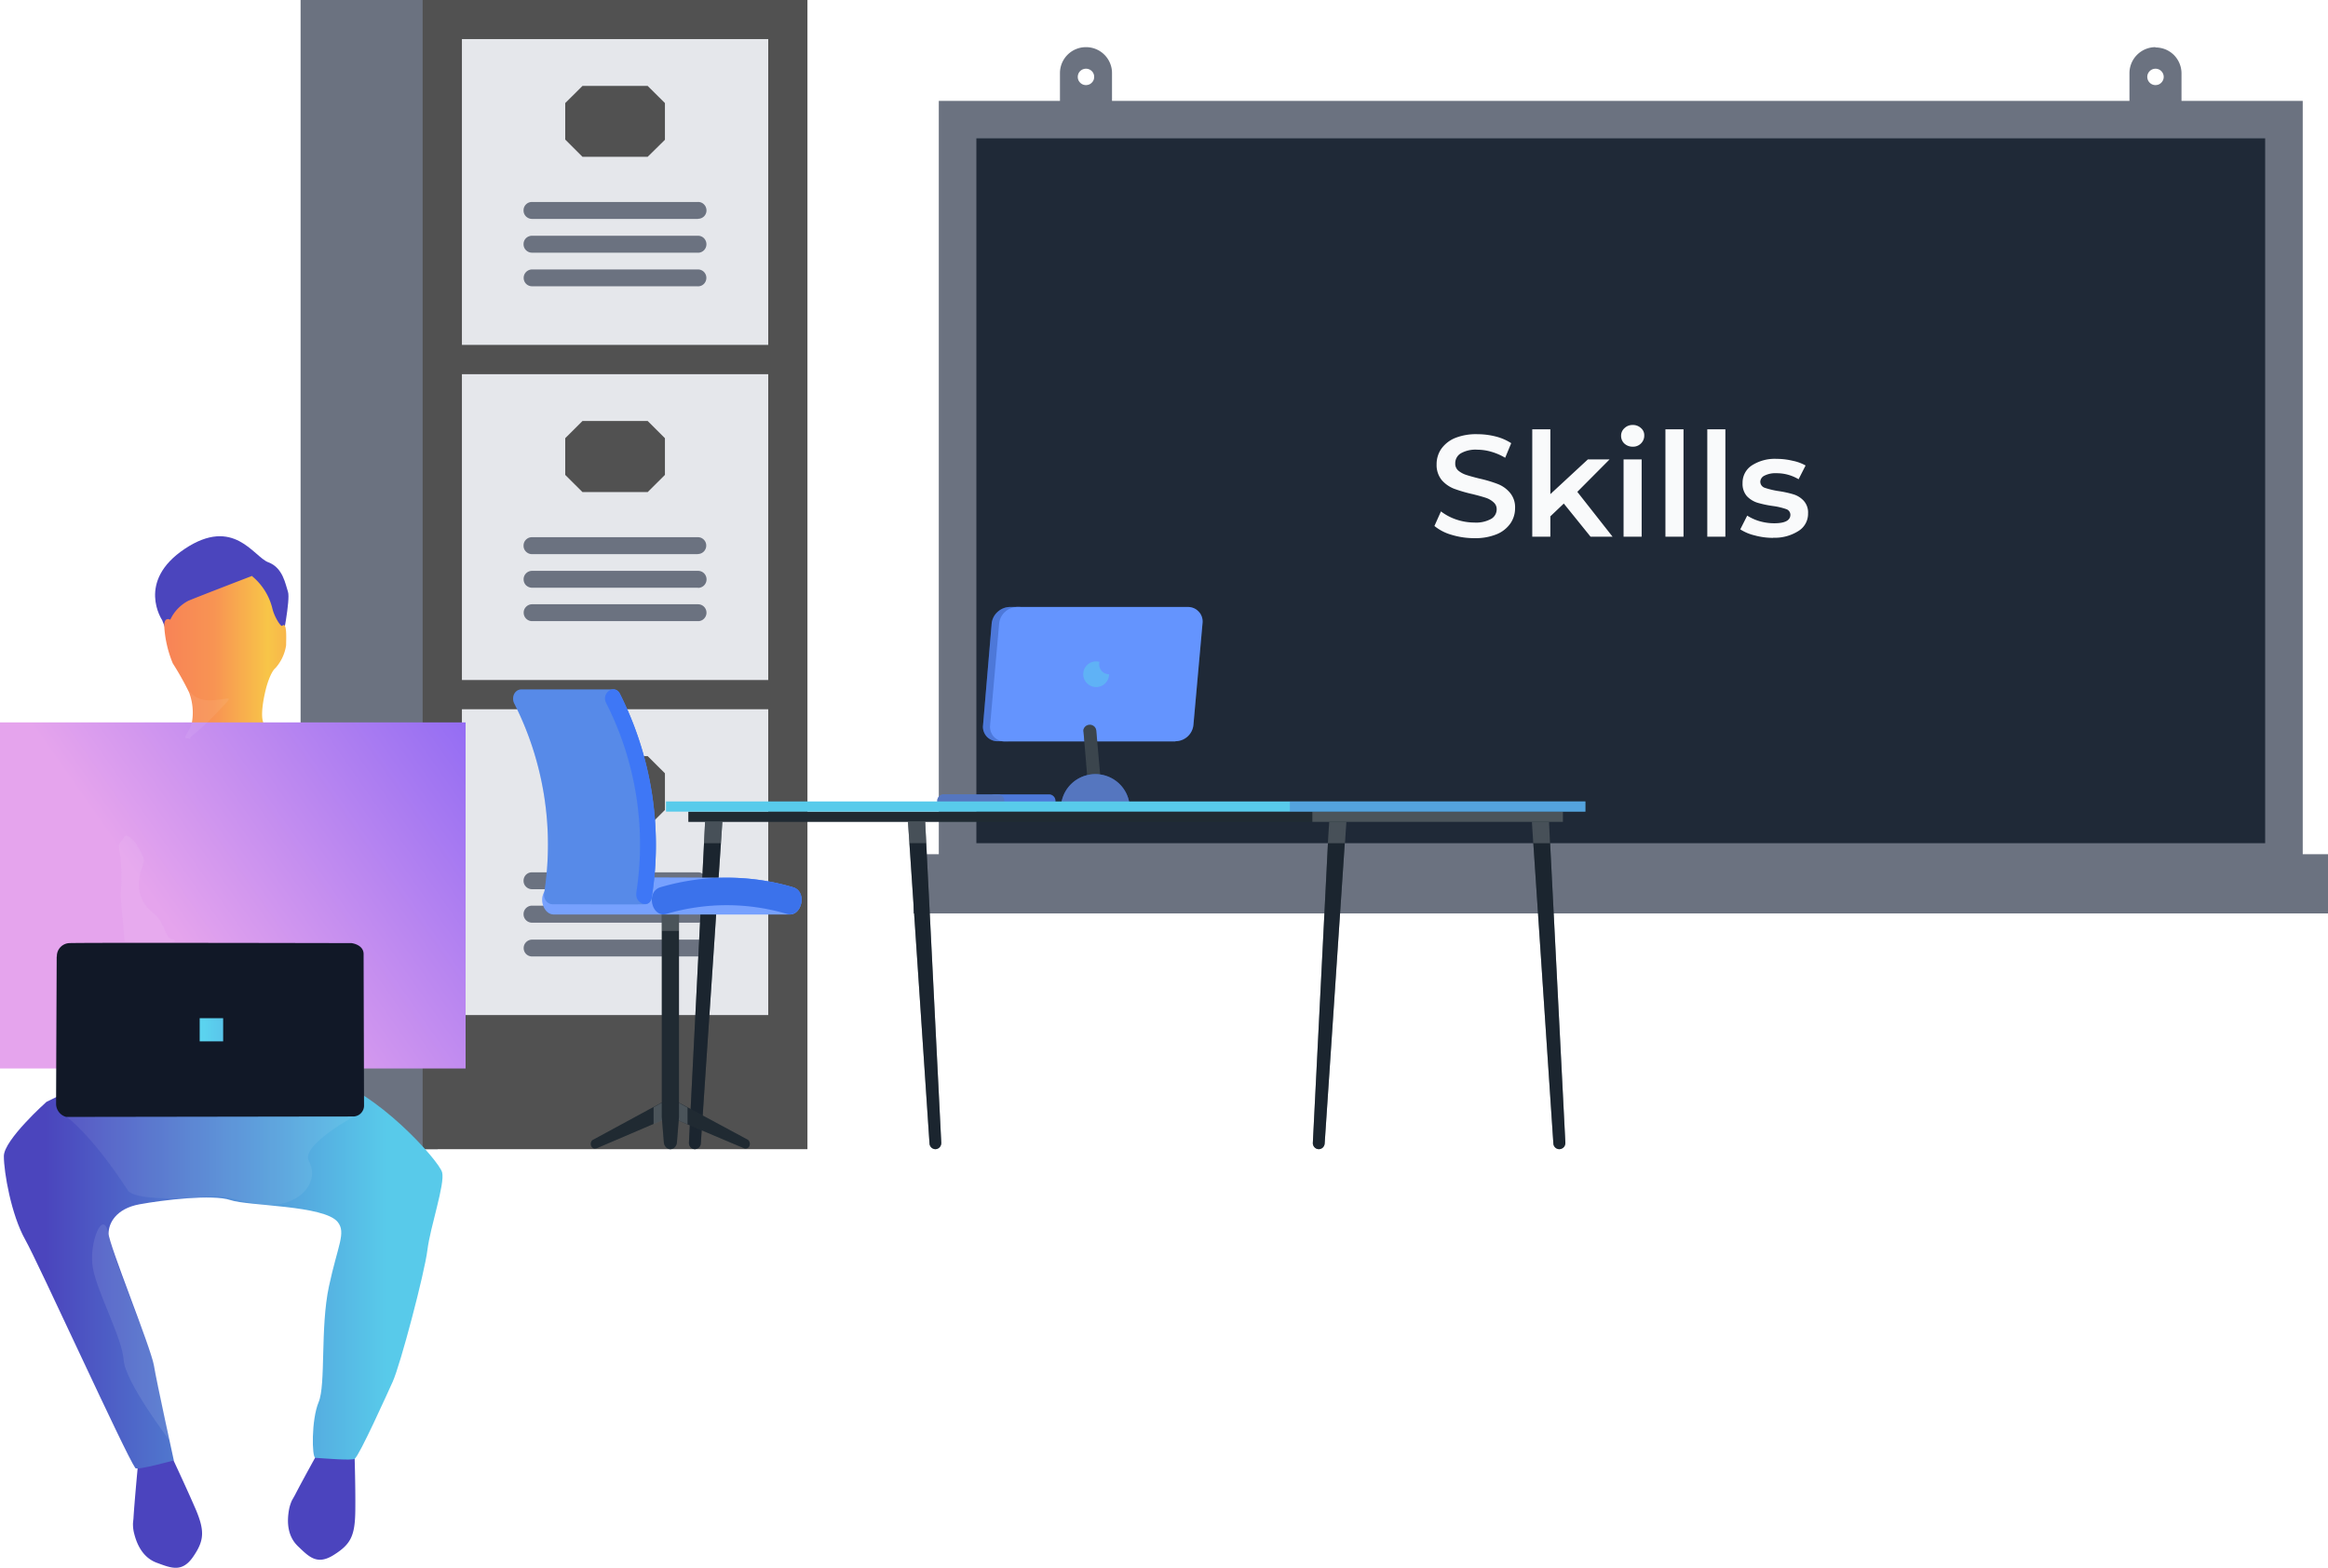 <svg xmlns="http://www.w3.org/2000/svg" xmlns:xlink="http://www.w3.org/1999/xlink" viewBox="0 0 386 259.94"><defs><style>.cls-1{fill:none;}.cls-2{clip-path:url(#clip-path);}.cls-11,.cls-15,.cls-3{fill:#6b7280;}.cls-4{fill:#515151;}.cls-5{fill:#e5e7eb;}.cls-6{clip-path:url(#clip-path-2);}.cls-7{fill:#1f2937;}.cls-12,.cls-22,.cls-32,.cls-34,.cls-8{fill:#f9fafb;}.cls-9{clip-path:url(#clip-path-3);}.cls-10{fill:#407bff;}.cls-11,.cls-12,.cls-13,.cls-15,.cls-17,.cls-18,.cls-20,.cls-22,.cls-24,.cls-26,.cls-32,.cls-34{isolation:isolate;}.cls-11,.cls-18,.cls-20,.cls-22,.cls-23{opacity:0.3;}.cls-12,.cls-24,.cls-25,.cls-26{opacity:0.2;}.cls-13{fill:#5bd1ef;}.cls-13,.cls-15,.cls-17{opacity:0.5;}.cls-14{fill:#263238;}.cls-16{clip-path:url(#clip-path-4);}.cls-17,.cls-18,.cls-26,.cls-36{fill:#111827;}.cls-19{fill:#58cbeb;}.cls-20{fill:#4b46be;}.cls-21{clip-path:url(#clip-path-5);}.cls-24{fill:#b6c98e;}.cls-27{clip-path:url(#clip-path-6);}.cls-28{fill:#4b44be;}.cls-29{fill:url(#linear-gradient);}.cls-30{fill:url(#linear-gradient-2);}.cls-31{fill:url(#linear-gradient-3);}.cls-32{opacity:0.1;}.cls-33{fill:url(#linear-gradient-4);}.cls-34,.cls-35{opacity:0.07;}.cls-37{fill:url(#linear-gradient-5);}</style><clipPath id="clip-path"><rect class="cls-1" x="49.84" width="84.04" height="190.56"/></clipPath><clipPath id="clip-path-2"><rect class="cls-1" x="151.47" y="7.82" width="234.53" height="143.65"/></clipPath><clipPath id="clip-path-3"><rect class="cls-1" x="155.38" y="100.65" width="43.97" height="33.23"/></clipPath><clipPath id="clip-path-4"><rect class="cls-1" x="110.43" y="132.9" width="152.45" height="57.66"/></clipPath><clipPath id="clip-path-5"><rect class="cls-1" x="85.02" y="114.33" width="47.88" height="76.22"/></clipPath><clipPath id="clip-path-6"><rect class="cls-1" y="88.93" width="77.2" height="171.01"/></clipPath><linearGradient id="linear-gradient" x1="-50.06" y1="162.63" x2="-85.81" y2="162.63" gradientTransform="matrix(1, 0, 0, -1, 0, 262)" gradientUnits="userSpaceOnUse"><stop offset="0" stop-color="#4b45bd"/><stop offset="1" stop-color="#58caea"/></linearGradient><linearGradient id="linear-gradient-2" x1="23.44" y1="144.16" x2="53.06" y2="144.16" gradientTransform="matrix(1, 0, 0, -1, 0, 262)" gradientUnits="userSpaceOnUse"><stop offset="0" stop-color="#f87b58"/><stop offset="0.41" stop-color="#f89453"/><stop offset="0.71" stop-color="#f8c548"/><stop offset="1" stop-color="#f89c51"/></linearGradient><linearGradient id="linear-gradient-3" x1="7.53" y1="52.08" x2="64.09" y2="52.08" xlink:href="#linear-gradient"/><linearGradient id="linear-gradient-4" x1="29.38" y1="107.07" x2="93.82" y2="152.14" gradientTransform="matrix(1, 0, 0, -1, 0, 262)" gradientUnits="userSpaceOnUse"><stop offset="0" stop-color="#e5a4ed"/><stop offset="1" stop-color="#7a5bf5"/></linearGradient><linearGradient id="linear-gradient-5" x1="37.68" y1="91.24" x2="33.85" y2="91.24" gradientTransform="matrix(1, 0, 0, -1, 0, 262)" gradientUnits="userSpaceOnUse"><stop offset="0" stop-color="#59c2e9"/><stop offset="1" stop-color="#5bd3ef"/></linearGradient></defs><g id="Layer_2" data-name="Layer 2"><g id="Layer_1-2" data-name="Layer 1"><g class="cls-2"><path class="cls-3" d="M72.57,0H49.84V190.56H72.57Z"/><path class="cls-4" d="M133.88,0H70.08V190.56h63.8Z"/><path class="cls-5" d="M127.38,6.48H76.59V57.19h50.79Z"/><path class="cls-3" d="M115.73,36.3H88.22a1.39,1.39,0,0,1-1-.41,1.34,1.34,0,0,1-.41-1h0a1.35,1.35,0,0,1,.41-1,1.39,1.39,0,0,1,1-.4h27.51a1.31,1.31,0,0,1,1,.41,1.27,1.27,0,0,1,.3.45,1.4,1.4,0,0,1,.11.53h0a1.38,1.38,0,0,1-.41,1,1.41,1.41,0,0,1-1,.4Z"/><path class="cls-3" d="M115.73,41.9H88.22a1.39,1.39,0,0,1-1-.41,1.36,1.36,0,0,1-.41-1h0a1.4,1.4,0,0,1,.1-.54,1.37,1.37,0,0,1,.3-.45,1.47,1.47,0,0,1,1-.41h27.51a1.39,1.39,0,0,1,1,.41,1.41,1.41,0,0,1,.41,1h0a1.4,1.4,0,0,1-.41,1,1.39,1.39,0,0,1-1,.41Z"/><path class="cls-3" d="M115.73,47.47H88.22a1.38,1.38,0,0,1-1.39-1.39h0a1.39,1.39,0,0,1,.1-.53,1.42,1.42,0,0,1,1.29-.87h27.51a1.39,1.39,0,0,1,1.39,1.4h0a1.43,1.43,0,0,1-.41,1,1.38,1.38,0,0,1-1,.4Z"/><path class="cls-4" d="M107.39,26H96.58l-2.86-2.86V17.09l2.86-2.84h10.81l2.86,2.84v6.09Z"/><path class="cls-5" d="M127.38,62.05H76.59v50.71h50.79Z"/><path class="cls-3" d="M115.73,91.89H88.22a1.39,1.39,0,0,1-1-.41,1.34,1.34,0,0,1-.41-1h0a1.44,1.44,0,0,1,.1-.54,1.37,1.37,0,0,1,.3-.45,1.44,1.44,0,0,1,.46-.31,1.39,1.39,0,0,1,.53-.1h27.51a1.39,1.39,0,0,1,.53.1,1.44,1.44,0,0,1,.46.31,1.37,1.37,0,0,1,.3.45,1.44,1.44,0,0,1,.1.54h0a1.4,1.4,0,0,1-1.39,1.39Z"/><path class="cls-3" d="M115.73,97.46H88.22a1.47,1.47,0,0,1-1-.41,1.37,1.37,0,0,1-.3-.45,1.39,1.39,0,0,1-.1-.53h0a1.37,1.37,0,0,1,.41-1,1.39,1.39,0,0,1,1-.41h27.51a1.39,1.39,0,0,1,1,.41,1.41,1.41,0,0,1,.41,1h0a1.4,1.4,0,0,1-.41,1,1.39,1.39,0,0,1-1,.41Z"/><path class="cls-3" d="M115.73,103H88.22a1.4,1.4,0,0,1-1.39-1.39h0a1.34,1.34,0,0,1,.41-1,1.39,1.39,0,0,1,1-.41h27.51a1.4,1.4,0,0,1,1.39,1.39h0a1.39,1.39,0,0,1-.41,1,1.34,1.34,0,0,1-1,.41Z"/><path class="cls-4" d="M107.39,81.6H96.58l-2.86-2.85V72.66l2.86-2.85h10.81l2.86,2.85v6.09Z"/><path class="cls-5" d="M127.38,117.61H76.59v50.71h50.79Z"/><path class="cls-3" d="M115.73,147.45H88.22a1.39,1.39,0,0,1-1-.41,1.34,1.34,0,0,1-.41-1h0a1.38,1.38,0,0,1,1.39-1.39h27.51a1.38,1.38,0,0,1,1,.4,1.43,1.43,0,0,1,.41,1h0a1.4,1.4,0,0,1-1.39,1.39Z"/><path class="cls-3" d="M115.73,153H88.22a1.39,1.39,0,0,1-1-.41,1.37,1.37,0,0,1-.41-1h0a1.36,1.36,0,0,1,.41-1,1.39,1.39,0,0,1,1-.41h27.51a1.39,1.39,0,0,1,1,.41,1.4,1.4,0,0,1,.41,1h0a1.41,1.41,0,0,1-.41,1,1.39,1.39,0,0,1-1,.41Z"/><path class="cls-3" d="M115.73,158.6H88.22a1.38,1.38,0,0,1-1.39-1.39h0a1.39,1.39,0,0,1,.1-.53,1.42,1.42,0,0,1,1.29-.87h27.51a1.39,1.39,0,0,1,1.39,1.4h0a1.43,1.43,0,0,1-.41,1,1.38,1.38,0,0,1-1,.4Z"/><path class="cls-4" d="M107.39,137.16H96.58l-2.86-2.85v-6.08l2.86-2.85h10.81l2.86,2.85v6.08Z"/></g><g class="cls-6"><path class="cls-3" d="M180.06,7.82a4.3,4.3,0,0,0-4.31,4.3V19.6h8.63V12.12a4.23,4.23,0,0,0-.33-1.65,4.29,4.29,0,0,0-4-2.65Zm0,6.29a1.38,1.38,0,0,1-.76-.23,1.49,1.49,0,0,1-.5-.61,1.42,1.42,0,0,1-.07-.79,1.3,1.3,0,0,1,.37-.69,1.36,1.36,0,0,1,.7-.37,1.33,1.33,0,0,1,.79.08,1.36,1.36,0,0,1,.61.5,1.3,1.3,0,0,1,.22.76,1.34,1.34,0,0,1-.1.52,1.28,1.28,0,0,1-.3.43,1.23,1.23,0,0,1-.44.3A1.5,1.5,0,0,1,180.06,14.11Z"/><path class="cls-3" d="M357.4,7.82a4.32,4.32,0,0,0-4.32,4.3V19.6h8.63V12.12a4.35,4.35,0,0,0-1.26-3,4.39,4.39,0,0,0-1.4-.93,4.48,4.48,0,0,0-1.65-.32Zm0,6.29a1.36,1.36,0,0,1-.76-.23,1.41,1.41,0,0,1-.5-.61,1.43,1.43,0,0,1-.08-.79,1.39,1.39,0,0,1,.38-.69,1.33,1.33,0,0,1,.7-.37,1.36,1.36,0,0,1,1.39.58,1.38,1.38,0,0,1,.23.76,1.35,1.35,0,0,1-.11.52,1.42,1.42,0,0,1-.29.43,1.43,1.43,0,0,1-.44.3,1.55,1.55,0,0,1-.52.1Z"/><path class="cls-3" d="M381.81,16.73H155.66V146H381.81Z"/><path class="cls-7" d="M375.58,22.94H161.89V139.82H375.58Z"/><path class="cls-3" d="M386,141.65H151.47v9.82H386Z"/><path class="cls-8" d="M244.46,89.24a12.81,12.81,0,0,1-3.76-.55,7.83,7.83,0,0,1-2.86-1.47l1.08-2.42a8.84,8.84,0,0,0,2.52,1.34,9.43,9.43,0,0,0,3,.51,5.16,5.16,0,0,0,2.79-.6,1.82,1.82,0,0,0,.93-1.59,1.46,1.46,0,0,0-.52-1.17,3.51,3.51,0,0,0-1.3-.75q-.8-.26-2.16-.6a24.2,24.2,0,0,1-3.12-.91,5.28,5.28,0,0,1-2-1.41A3.94,3.94,0,0,1,238.2,77a4.51,4.51,0,0,1,.74-2.52,5.27,5.27,0,0,1,2.28-1.83A9.35,9.35,0,0,1,245,72a12.31,12.31,0,0,1,3,.38,8.5,8.5,0,0,1,2.57,1.11l-1,2.42a9.72,9.72,0,0,0-2.31-1,8.37,8.37,0,0,0-2.33-.34,4.9,4.9,0,0,0-2.76.63,1.91,1.91,0,0,0-.88,1.65,1.51,1.51,0,0,0,.5,1.18,4,4,0,0,0,1.32.72q.8.26,2.16.6a21.63,21.63,0,0,1,3.07.91,5,5,0,0,1,2,1.42,3.71,3.71,0,0,1,.87,2.59,4.38,4.38,0,0,1-.77,2.52,5.13,5.13,0,0,1-2.28,1.8A9.32,9.32,0,0,1,244.46,89.24Zm14.83-5.74-2.23,2.12V89h-3V71.19h3V81.94l6.22-5.76h3.6l-5.35,5.38L267.38,89h-3.65Zm9.91-7.32h3V89h-3Zm1.51-2.11a2,2,0,0,1-1.36-.5,1.73,1.73,0,0,1-.56-1.3,1.65,1.65,0,0,1,.56-1.27,1.89,1.89,0,0,1,1.36-.53,1.94,1.94,0,0,1,1.37.51,1.53,1.53,0,0,1,.55,1.22,1.8,1.8,0,0,1-.55,1.34A1.82,1.82,0,0,1,270.71,74.07Zm5.43-2.88h3V89h-3Zm6.94,0h3V89h-3Zm10.9,18a11.51,11.51,0,0,1-3.05-.41,7.68,7.68,0,0,1-2.38-1l1.15-2.28a7.9,7.9,0,0,0,2.07.93,8.75,8.75,0,0,0,2.4.34c1.79,0,2.69-.47,2.69-1.42a1,1,0,0,0-.7-.93,11.21,11.21,0,0,0-2.18-.51,18,18,0,0,1-2.6-.55,4.21,4.21,0,0,1-1.73-1.08,3.12,3.12,0,0,1-.72-2.18,3.4,3.4,0,0,1,1.52-2.91,7,7,0,0,1,4.13-1.1,11.31,11.31,0,0,1,2.63.31,7.27,7.27,0,0,1,2.17.79l-1.16,2.28a7.08,7.08,0,0,0-3.67-1,4,4,0,0,0-2,.41,1.17,1.17,0,0,0-.68,1,1.07,1.07,0,0,0,.72,1,13.59,13.59,0,0,0,2.28.55,16.91,16.91,0,0,1,2.52.55,3.8,3.8,0,0,1,1.68,1.06,2.9,2.9,0,0,1,.72,2.11,3.34,3.34,0,0,1-1.56,2.88A7.33,7.33,0,0,1,294,89.17Z"/><g class="cls-9"><path class="cls-10" d="M169.16,100.65h-1.73a3.09,3.09,0,0,0-2,.8,3,3,0,0,0-1,1.91L163,120.23a2.25,2.25,0,0,0,.09,1,2.44,2.44,0,0,0,.51.9,2.37,2.37,0,0,0,.85.59,2.23,2.23,0,0,0,1,.19h1.73Z"/><path class="cls-11" d="M169.16,100.65h-1.73a3.09,3.09,0,0,0-2,.8,3,3,0,0,0-1,1.91L163,120.23a2.25,2.25,0,0,0,.09,1,2.44,2.44,0,0,0,.51.9,2.37,2.37,0,0,0,.85.59,2.23,2.23,0,0,0,1,.19h1.73Z"/><path class="cls-10" d="M194.89,122.94H166.63a2.37,2.37,0,0,1-1-.18,2.53,2.53,0,0,1-.85-.6,2.45,2.45,0,0,1-.61-1.92l1.5-16.88a3,3,0,0,1,1-1.92,3.08,3.08,0,0,1,2-.79h28.26a2.53,2.53,0,0,1,1,.19,2.4,2.4,0,0,1,.84.6,2.23,2.23,0,0,1,.52.89,2.39,2.39,0,0,1,.1,1l-1.51,16.87a3,3,0,0,1-3,2.71Z"/><path class="cls-12" d="M194.89,122.94H166.63a2.37,2.37,0,0,1-1-.18,2.53,2.53,0,0,1-.85-.6,2.45,2.45,0,0,1-.61-1.92l1.5-16.88a3,3,0,0,1,1-1.92,3.08,3.08,0,0,1,2-.79h28.26a2.53,2.53,0,0,1,1,.19,2.4,2.4,0,0,1,.84.6,2.23,2.23,0,0,1,.52.89,2.39,2.39,0,0,1,.1,1l-1.51,16.87a3,3,0,0,1-3,2.71Z"/><path class="cls-13" d="M182.25,110.17a1.52,1.52,0,0,1,.06-.42,2.14,2.14,0,0,0-2.54,1.23,2.16,2.16,0,0,0-.12,1.23,2.14,2.14,0,0,0,1.68,1.68,2.13,2.13,0,0,0,2.2-.91,2.16,2.16,0,0,0,.36-1.18,1.64,1.64,0,0,1-1.64-1.63Z"/><path class="cls-14" d="M180.46,131h2.18l-.87-9.81a1.06,1.06,0,0,0-1.07-1h0a1.13,1.13,0,0,0-.45.09,1.07,1.07,0,0,0-.37.27,1.16,1.16,0,0,0-.22.39,1,1,0,0,0,0,.45Z"/><path class="cls-11" d="M180.46,131h2.18l-.87-9.81a1.06,1.06,0,0,0-1.07-1h0a1.13,1.13,0,0,0-.45.09,1.07,1.07,0,0,0-.37.27,1.16,1.16,0,0,0-.22.39,1,1,0,0,0,0,.45Z"/><path class="cls-10" d="M187.32,133.88a5.67,5.67,0,0,0-1.73-3.91,5.73,5.73,0,0,0-7.94,0,5.69,5.69,0,0,0-1.74,3.91Z"/><path class="cls-15" d="M187.32,133.88a5.67,5.67,0,0,0-1.73-3.91,5.73,5.73,0,0,0-7.94,0,5.69,5.69,0,0,0-1.74,3.91Z"/><path class="cls-10" d="M173.92,133.88h-9a1.08,1.08,0,0,1-.76-.31,1.1,1.1,0,0,1-.31-.76h0a1.07,1.07,0,0,1,.31-.76,1.12,1.12,0,0,1,.77-.32h9a1.09,1.09,0,0,1,.76.32,1.07,1.07,0,0,1,.31.76h0a1,1,0,0,1-.08.41,1,1,0,0,1-.23.35,1.18,1.18,0,0,1-.35.23,1.15,1.15,0,0,1-.41.08Z"/><path class="cls-11" d="M173.92,133.88h-9a1.08,1.08,0,0,1-.76-.31,1.1,1.1,0,0,1-.31-.76h0a1.07,1.07,0,0,1,.31-.76,1.12,1.12,0,0,1,.77-.32h9a1.09,1.09,0,0,1,.76.32,1.07,1.07,0,0,1,.31.76h0a1,1,0,0,1-.08.41,1,1,0,0,1-.23.35,1.18,1.18,0,0,1-.35.23,1.15,1.15,0,0,1-.41.08Z"/><path class="cls-10" d="M165.47,133.88h-9a1.06,1.06,0,0,1-1.07-1.07h0a1.07,1.07,0,0,1,.31-.76,1.11,1.11,0,0,1,.76-.32h9a1.09,1.09,0,0,1,.76.32,1.07,1.07,0,0,1,.31.76h0a1.1,1.1,0,0,1-.31.76A1.08,1.08,0,0,1,165.47,133.88Z"/><path class="cls-15" d="M165.47,133.88h-9a1.06,1.06,0,0,1-1.07-1.07h0a1.07,1.07,0,0,1,.31-.76,1.11,1.11,0,0,1,.76-.32h9a1.09,1.09,0,0,1,.76.32,1.07,1.07,0,0,1,.31.76h0a1.1,1.1,0,0,1-.31.76A1.08,1.08,0,0,1,165.47,133.88Z"/></g></g><g class="cls-16"><path class="cls-14" d="M258.55,190.56a1.06,1.06,0,0,0,.72-.32.92.92,0,0,0,.21-.34,1.12,1.12,0,0,0,.07-.4l-2.71-53.22H254l3.56,53.34a1,1,0,0,0,1,.94Z"/><path class="cls-17" d="M258.55,190.56a1.06,1.06,0,0,0,.72-.32.92.92,0,0,0,.21-.34,1.12,1.12,0,0,0,.07-.4l-2.71-53.22H254l3.56,53.34a1,1,0,0,0,1,.94Z"/><path class="cls-12" d="M256.84,136.28H254l.23,3.54H257Z"/><path class="cls-14" d="M218.65,190.56a1.24,1.24,0,0,1-.39-.09,1.08,1.08,0,0,1-.32-.24.9.9,0,0,1-.2-.34.86.86,0,0,1-.06-.39l2.68-53.22h2.85l-3.57,53.34a1.07,1.07,0,0,1-.31.67A1,1,0,0,1,218.65,190.56Z"/><path class="cls-17" d="M218.65,190.56a1.24,1.24,0,0,1-.39-.09,1.08,1.08,0,0,1-.32-.24.9.9,0,0,1-.2-.34.86.86,0,0,1-.06-.39l2.68-53.22h2.85l-3.57,53.34a1.07,1.07,0,0,1-.31.67A1,1,0,0,1,218.65,190.56Z"/><path class="cls-12" d="M220.17,139.82H223l.24-3.54h-2.85Z"/><path class="cls-14" d="M155.1,190.56a1,1,0,0,0,.7-.32,1.13,1.13,0,0,0,.21-.35,1.27,1.27,0,0,0,.06-.39l-2.67-53.22h-2.85l3.57,53.34a1,1,0,0,0,1,.94Z"/><path class="cls-17" d="M155.1,190.56a1,1,0,0,0,.7-.32,1.13,1.13,0,0,0,.21-.35,1.27,1.27,0,0,0,.06-.39l-2.67-53.22h-2.85l3.57,53.34a1,1,0,0,0,1,.94Z"/><path class="cls-12" d="M153.4,136.28h-2.85l.23,3.54h2.8Z"/><path class="cls-14" d="M115.2,190.56a1,1,0,0,1-.7-.32,1.13,1.13,0,0,1-.21-.35,1.27,1.27,0,0,1-.06-.39l2.68-53.22h2.86l-3.57,53.34a1,1,0,0,1-.32.67,1,1,0,0,1-.68.27Z"/><path class="cls-17" d="M115.2,190.56a1,1,0,0,1-.7-.32,1.13,1.13,0,0,1-.21-.35,1.27,1.27,0,0,1-.06-.39l2.68-53.22h2.86l-3.57,53.34a1,1,0,0,1-.32.67,1,1,0,0,1-.68.27Z"/><path class="cls-12" d="M116.73,139.82h2.8l.24-3.54h-2.86Z"/><path class="cls-14" d="M259.14,134.59h-145v1.69h145Z"/><path class="cls-18" d="M259.14,134.59h-145v1.69h145Z"/><path class="cls-12" d="M259.14,134.59H217.6v1.69h41.54Z"/><path class="cls-19" d="M262.87,132.9H110.43v1.69H262.87Z"/><path class="cls-20" d="M262.87,134.59V132.9h-49v1.69Z"/></g><g class="cls-21"><path class="cls-14" d="M98.86,190.44l12.21-5.23,12.38,5.23a.65.65,0,0,0,.31,0,.69.69,0,0,0,.29-.13.79.79,0,0,0,.2-.27.85.85,0,0,0,.08-.35h0a.92.92,0,0,0-.1-.41A.75.75,0,0,0,124,189l-12.88-6.93L98.34,189a.69.69,0,0,0-.28.28.79.79,0,0,0-.1.4h0a.86.86,0,0,0,.07.36.76.76,0,0,0,.22.28.64.64,0,0,0,.29.13.59.59,0,0,0,.32-.05Z"/><path class="cls-18" d="M98.86,190.44l12.21-5.23,12.38,5.23a.65.65,0,0,0,.31,0,.69.69,0,0,0,.29-.13.79.79,0,0,0,.2-.27.85.85,0,0,0,.08-.35h0a.92.92,0,0,0-.1-.41A.75.75,0,0,0,124,189l-12.88-6.93L98.34,189a.69.69,0,0,0-.28.28.79.79,0,0,0-.1.4h0a.86.86,0,0,0,.07.36.76.76,0,0,0,.22.28.64.64,0,0,0,.29.13.59.59,0,0,0,.32-.05Z"/><path class="cls-12" d="M114,186.43l-2.88-1.22-2.75,1.18v-2.78l2.75-1.5,2.88,1.56Z"/><path class="cls-14" d="M111.15,190.56a1,1,0,0,0,.73-.32,1.37,1.37,0,0,0,.36-.81l.34-4.21v-34.9h-2.85v34.9l.34,4.21a1.37,1.37,0,0,0,.36.81A1,1,0,0,0,111.15,190.56Z"/><path class="cls-18" d="M111.15,190.56a1,1,0,0,0,.73-.32,1.37,1.37,0,0,0,.36-.81l.34-4.21v-34.9h-2.85v34.9l.34,4.21a1.37,1.37,0,0,0,.36.81A1,1,0,0,0,111.15,190.56Z"/><path class="cls-12" d="M109.73,150.3h2.85v4.07h-2.85Z"/><path class="cls-10" d="M91.32,147.12a38.51,38.51,0,0,1,9.86-1.57c3.43-.1,16.26,0,19.31,0a38.58,38.58,0,0,1,11,1.59c2.26.67,1.56,4.46-.49,4.5H91.91C89.78,151.73,89,147.81,91.32,147.12Z"/><path class="cls-22" d="M91.32,147.12a38.51,38.51,0,0,1,9.86-1.57c3.43-.1,16.26,0,19.31,0a38.58,38.58,0,0,1,11,1.59c2.26.67,1.56,4.46-.49,4.5H91.91C89.78,151.73,89,147.81,91.32,147.12Z"/><path class="cls-10" d="M130.45,151.54a35.2,35.2,0,0,0-19.93,0c-2.46.73-3.51-3.69-1-4.42a39,39,0,0,1,22,0C134,147.85,132.9,152.27,130.45,151.54Z"/><g class="cls-23"><path class="cls-18" d="M130.45,151.54a35.2,35.2,0,0,0-19.93,0c-2.46.73-3.51-3.69-1-4.42a39,39,0,0,1,22,0C134,147.85,132.9,152.27,130.45,151.54Z"/></g><path class="cls-10" d="M101.68,114.33a1.12,1.12,0,0,1,.64.19,1.39,1.39,0,0,1,.46.55,55.61,55.61,0,0,1,5.28,33.77,1.36,1.36,0,0,1-.34.76,1,1,0,0,1-.68.34c-.79.06-14.87,0-15.38,0a1.19,1.19,0,0,1-.61-.14,1.37,1.37,0,0,1-.51-.42,1.72,1.72,0,0,1-.3-.64,1.93,1.93,0,0,1,0-.72,51.86,51.86,0,0,0-5-31.43,1.69,1.69,0,0,1-.16-.77,1.65,1.65,0,0,1,.19-.76,1.42,1.42,0,0,1,.49-.54,1.21,1.21,0,0,1,.66-.19Z"/><path class="cls-24" d="M101.68,114.33a1.12,1.12,0,0,1,.64.19,1.39,1.39,0,0,1,.46.55,55.61,55.61,0,0,1,5.28,33.77,1.36,1.36,0,0,1-.34.76,1,1,0,0,1-.68.34c-.79.06-14.87,0-15.38,0a1.19,1.19,0,0,1-.61-.14,1.37,1.37,0,0,1-.51-.42,1.72,1.72,0,0,1-.3-.64,1.93,1.93,0,0,1,0-.72,51.86,51.86,0,0,0-5-31.43,1.69,1.69,0,0,1-.16-.77,1.65,1.65,0,0,1,.19-.76,1.42,1.42,0,0,1,.49-.54,1.21,1.21,0,0,1,.66-.19Z"/><path class="cls-10" d="M105.51,148a51.85,51.85,0,0,0-5-31.42c-.87-1.69,1.4-3.23,2.28-1.55a55.65,55.65,0,0,1,5.28,33.78c-.31,1.93-2.84,1.12-2.55-.82Z"/><g class="cls-25"><path class="cls-26" d="M105.51,148a51.85,51.85,0,0,0-5-31.42c-.87-1.69,1.4-3.23,2.28-1.55a55.65,55.65,0,0,1,5.28,33.78c-.31,1.93-2.84,1.12-2.55-.82Z"/></g></g><g class="cls-27"><path class="cls-28" d="M58.76,240.74l-6,.06s-2.6,4.67-3.88,7.16l-.48.85a6.66,6.66,0,0,0-.45,1.37c-.47,2.44-.17,4.67,1.46,6.23,1.79,1.7,3.13,3.2,5.92,1.44s3.53-3.11,3.58-7.32-.14-9.8-.14-9.8"/><path class="cls-28" d="M28.29,241.05l-5.47,2.43s-.5,5.31-.68,8.11c0,.19-.06.64-.09,1a6.24,6.24,0,0,0,.13,1.43c.55,2.43,1.72,4.36,3.84,5.13,2.32.85,4.16,1.68,6-1s2-4.27.32-8.13-4.06-8.9-4.06-8.9"/><path class="cls-29" d="M29.61,109.8l17.14-3.27s1.43-7.12,1-8.39-.83-4-3.26-4.9S38.79,85.59,30.65,91s-3.76,11.84-3.76,11.84Z"/><path class="cls-30" d="M41.71,95.53s-8.54,3.28-10.48,4.09a6.78,6.78,0,0,0-3,3.14s-1-.57-1,1A18.91,18.91,0,0,0,28.65,110a48.06,48.06,0,0,1,2.72,4.85,9.55,9.55,0,0,1,.43,5.09c-.36,1.73-8.36,13.89-8.36,13.89l3,3.44,3.32,2.92,23.34-1.78s-8.13-15.83-9.4-18.5c-.57-1.2,0-4.11.37-5.59s1-3.07,1.62-3.56A7.31,7.31,0,0,0,47.44,107c0-1,.19-4-.65-3.23-.22.22-1.34-1.51-1.66-3a10.05,10.05,0,0,0-3.42-5.3Z"/><path class="cls-31" d="M7.71,182.71s-7.07,6.31-7.07,9,1.22,9.71,3.53,13.83S20.73,241,22.44,243.44c.29.41,6.38-1.27,6.38-1.27S26,229.3,25.51,226.39,18,206.25,18,204.55s1.22-4.13,5.13-4.85S35.29,198,38.21,199s15.55.84,17.79,3.64c1.42,1.8,0,3.85-1.46,10.68s-.49,16.28-1.71,19.19-1.13,9.19-.54,9.23c1.64.11,6.06.48,6.52.16.81-.58,5.49-11,6.29-12.75,1.27-2.77,5.29-18,5.77-21.88s2.93-10.92,2.44-12.86S62.1,180.55,54.05,178.85s-32.92-3.64-35.85-1.7S7.71,182.71,7.71,182.71Z"/><path class="cls-32" d="M28.09,238.83s-2.21-10.89-2.84-13.48c-.72-3-6.45-16.32-7.3-20.8-.82-4.31-3.29,1.57-2.55,5.7s4.87,11.65,5.11,15.29S28.09,238.83,28.09,238.83Z"/><path class="cls-33" d="M77.2,119.79H0v57.39H77.2Z"/><path class="cls-34" d="M31.69,122.68c-.41-.54-1.6.28-.52-1.34,1.79-2.71.2-6.86.2-6.86s.89,1.89,4,1.64,3.67-1.17.22,2.45-4.45,3.52-3.92,4.13"/><g class="cls-35"><path class="cls-8" d="M11,185.18l49-.76s-10.29,5.3-8.78,8.12c2,3.71-2,7.87-7.63,7.18-4.76-.58-5.74-1.55-8.7-1.3-7.65.65-12.91.2-13.67-1C14.94,187.82,11,185.18,11,185.18"/></g><g class="cls-35"><path class="cls-8" d="M22.54,139.86c.84,1.51,1.65,2.35,1.15,3.64-1,2.57-1.21,5.6,1.83,8,2.06,1.64,1.69,4.25,3.25,4.27,1.21.71-2.33.5-2.33.5H22.89l-2.23-.12c0-.5-.68-7-.65-7.94a32.26,32.26,0,0,0-.08-6.37c-.44-2.34-.31-1.46.7-3.09.37-.6,1.49.53,1.92,1.08"/></g><path class="cls-36" d="M9.43,158.62a2.16,2.16,0,0,1,2.07-2.23c2.1-.1,46.79,0,46.79,0s2,.23,2,1.82.07,25.07.07,25.07a1.82,1.82,0,0,1-.13.73,2,2,0,0,1-.41.61,1.74,1.74,0,0,1-.63.4,1.81,1.81,0,0,1-.73.12c-1.93,0-47.49.07-47.49.07a2.26,2.26,0,0,1-1.67-2.13c0-1.67.1-24.44.1-24.44"/><path class="cls-37" d="M37,168.84H33.11v3.84H37Z"/></g></g></g></svg>